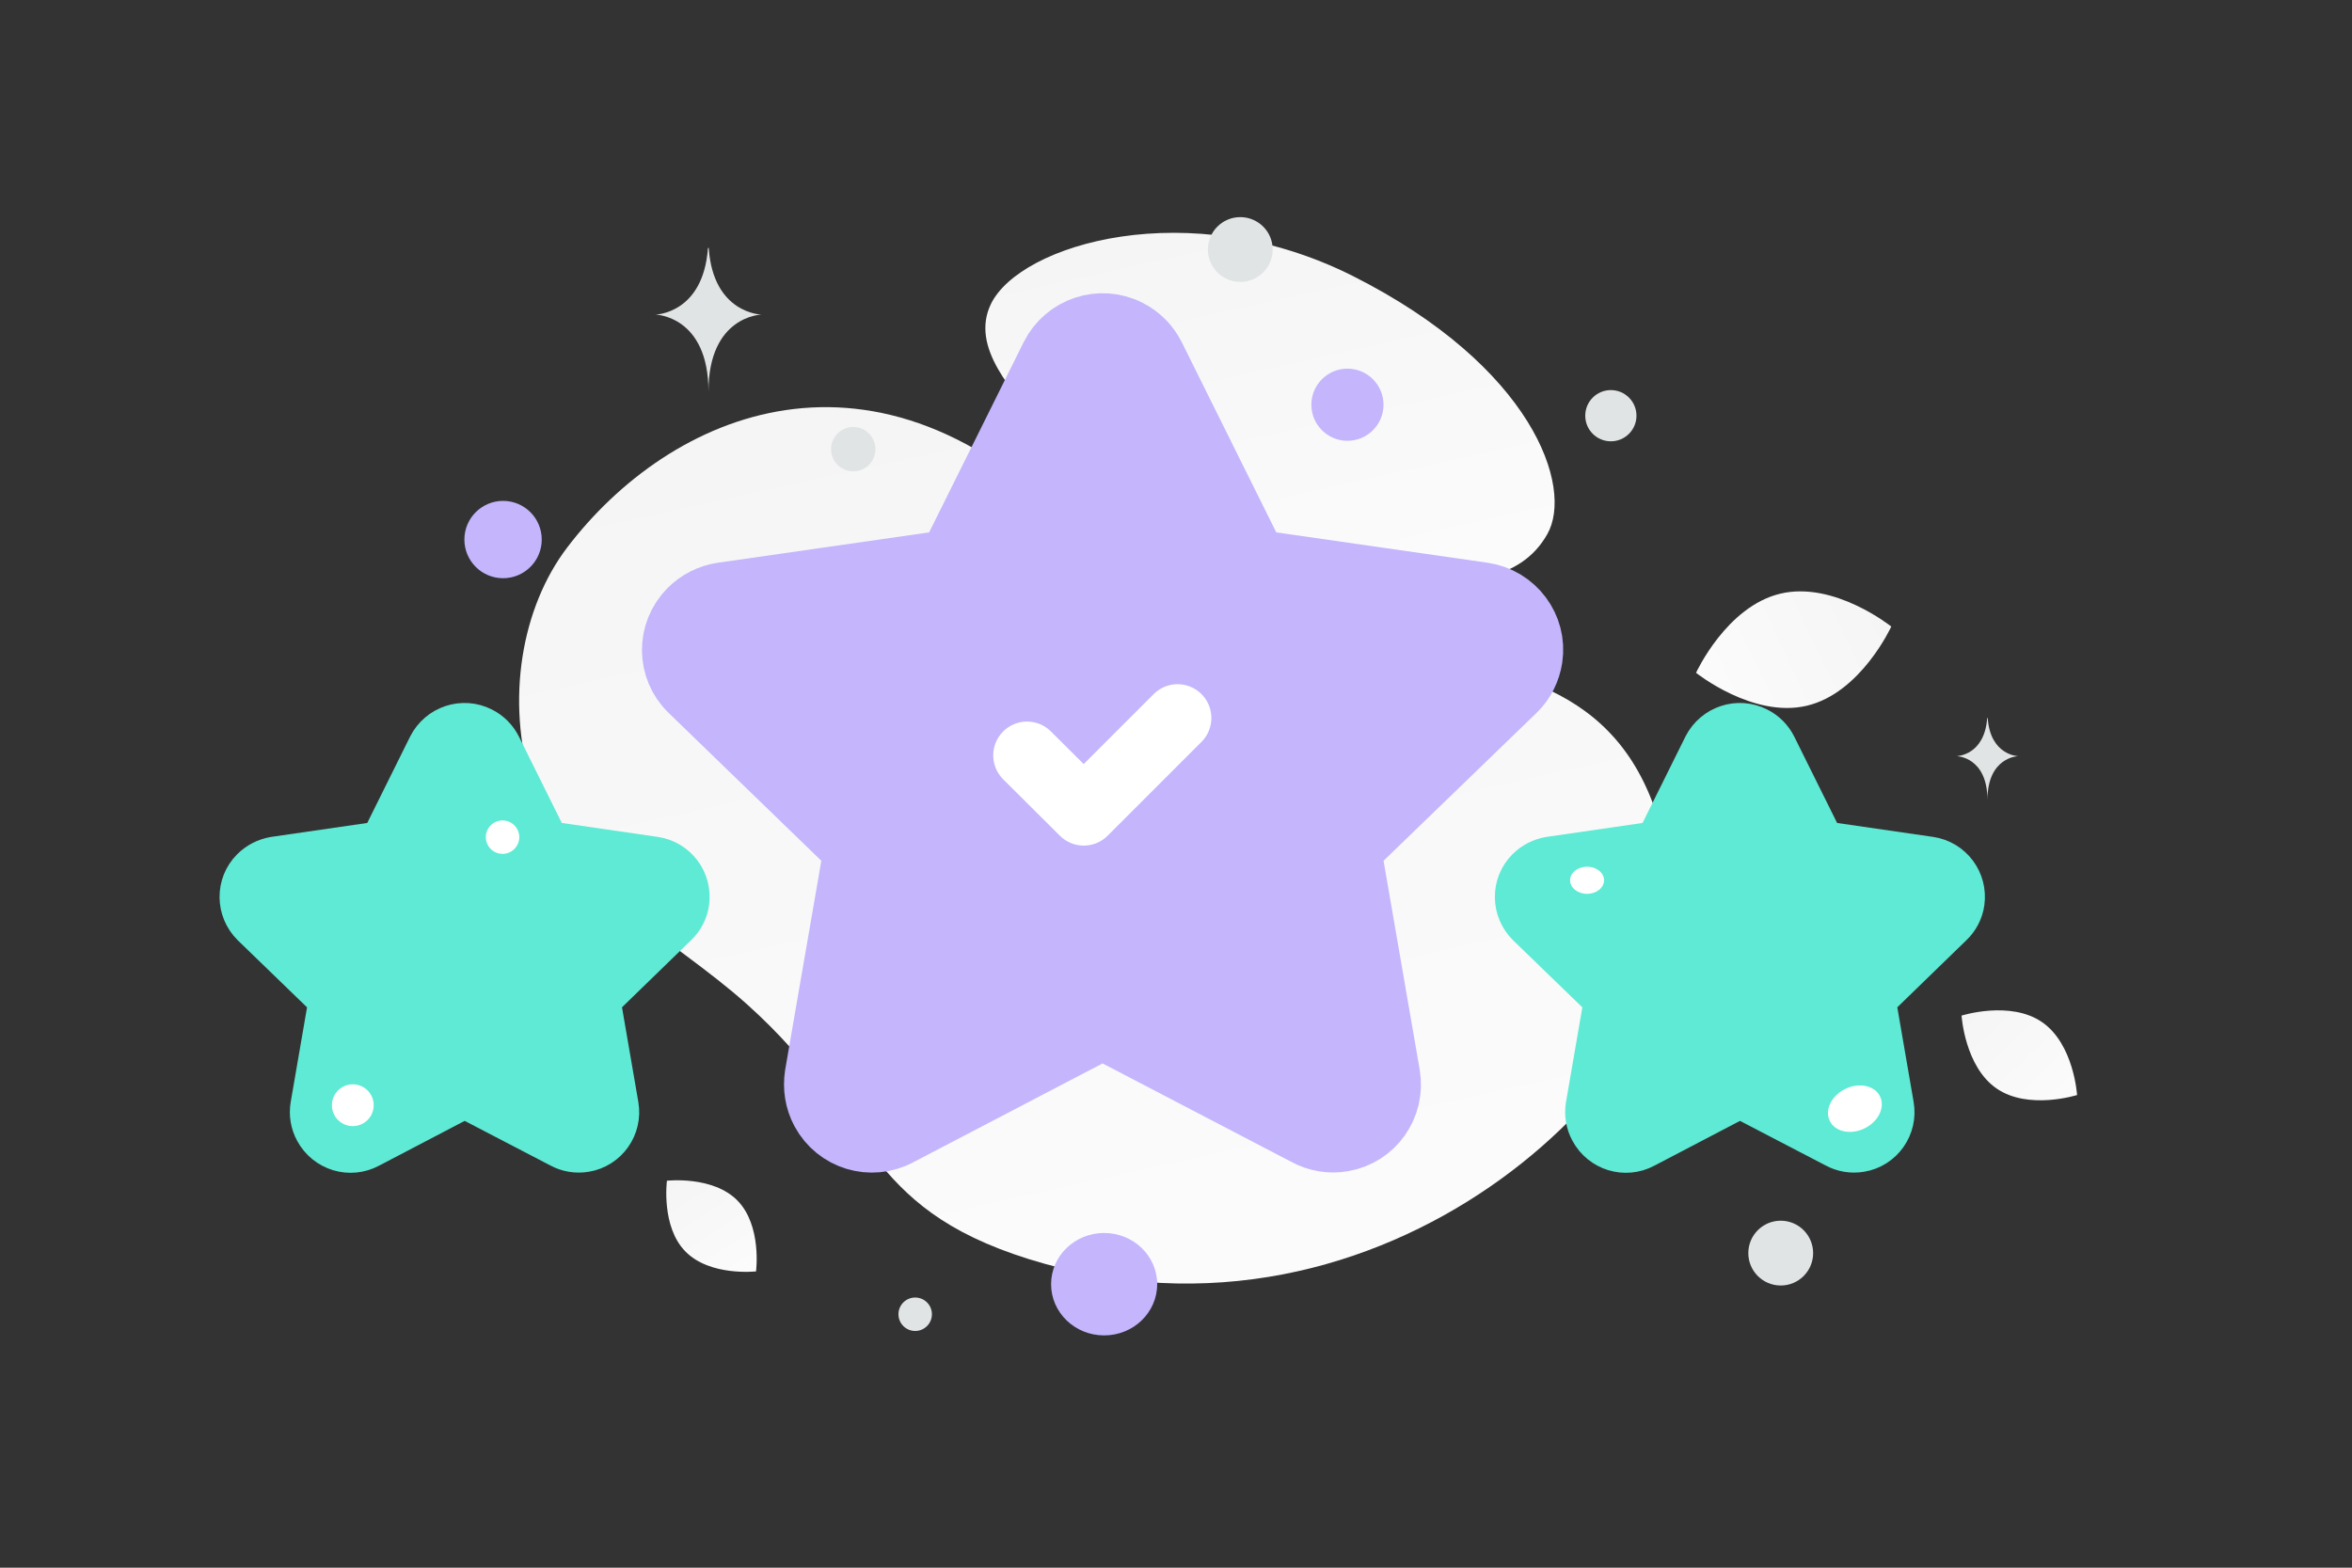 <?xml version="1.0" encoding="utf-8"?>
<!-- Generator: Adobe Illustrator 26.3.1, SVG Export Plug-In . SVG Version: 6.00 Build 0)  -->
<svg version="1.1" id="Layer_1" xmlns="http://www.w3.org/2000/svg" xmlns:xlink="http://www.w3.org/1999/xlink" x="0px" y="0px"
	 viewBox="0 0 900 600" style="enable-background:new 0 0 900 600;" xml:space="preserve">
<rect x="0" y="0" width="900" height="600" fill="#333333" stroke="none"/>
<style type="text/css">
	.st0{fill:none;}
	.st1{fill:url(#SVGID_1_);}
	.st2{fill:url(#SVGID_00000029765613753933653680000015367802806807794589_);}
	
		.st3{fill-rule:evenodd;clip-rule:evenodd;fill:#C4B5FD;stroke:#C4B5FD;stroke-width:25.874;stroke-linecap:round;stroke-linejoin:round;}
	
		.st4{fill-rule:evenodd;clip-rule:evenodd;fill:#5EEAD4;stroke:#5EEAD4;stroke-width:25.874;stroke-linecap:round;stroke-linejoin:round;}
	.st5{fill:none;stroke:#FFFFFF;stroke-width:25.874;stroke-linecap:round;stroke-linejoin:round;}
	.st6{fill:url(#SVGID_00000171687795417957923320000011241280824465664130_);}
	.st7{fill:url(#SVGID_00000007409286639178443450000005593978995719684244_);}
	.st8{fill:url(#SVGID_00000025402304618830003790000008232800258742982534_);}
	.st9{fill:#C4B5FD;}
	.st10{fill:#E1E4E5;}
	.st11{fill:#FFFFFF;}
</style>
<g>
	<path class="st0" d="M0,0h900v600H0V0z"/>
	
		<linearGradient id="SVGID_1_" gradientUnits="userSpaceOnUse" x1="505.06" y1="-93.131" x2="295.466" y2="852.487" gradientTransform="matrix(1 0 0 -1 0 602)">
		<stop  offset="0" style="stop-color:#FFFFFF"/>
		<stop  offset="1" style="stop-color:#EEEEEE"/>
	</linearGradient>
	<path class="st1" d="M640.7,351.2c3.1,57.3-108.9,173.8-247,130.7c-64.2-20.1-58.8-53.4-107.6-97.3c-29.1-26.2-70.9-45.9-82.6-84
		c-10.1-32.8-3.9-68.1,13.5-91c39.2-51.6,118.3-86.9,196.2-5.6C491.2,285.3,632.7,203.4,640.7,351.2L640.7,351.2z"/>
	
		<linearGradient id="SVGID_00000107553314998085078990000013481194675721419412_" gradientUnits="userSpaceOnUse" x1="522.725" y1="278.79" x2="431.205" y2="690.042" gradientTransform="matrix(1 0 0 -1 0 602)">
		<stop  offset="0" style="stop-color:#FFFFFF"/>
		<stop  offset="1" style="stop-color:#EEEEEE"/>
	</linearGradient>
	<path style="fill:url(#SVGID_00000107553314998085078990000013481194675721419412_);" d="M592.1,204.4
		c-10.3,18.3-32.8,20.8-68.8,17.4c-27.1-2.6-51.8-4.7-78.9-19.4c-19-10.3-34-24.3-44.9-37.9c-11.9-14.7-28.4-31.5-20.3-48.2
		c11.2-22.9,75.7-42.2,138.4-10.7C586.5,140.3,602.2,186.5,592.1,204.4L592.1,204.4z"/>
	<path class="st3" d="M343.4,433.4c-10.1,5.4-22.6,1.6-28-8.5c-2.2-4.1-2.9-8.7-2.2-13.3l15-86.7l-63.4-61.4
		c-8.2-8-8.3-21.1-0.2-29.3c3.2-3.2,7.3-5.3,11.8-6l87.7-12.6l39.2-78.9c5.2-10.3,17.7-14.5,28-9.3c4,2,7.3,5.3,9.3,9.3l39.2,78.9
		l87.7,12.6c11.3,1.7,19.2,12.2,17.5,23.5c-0.7,4.5-2.7,8.6-6,11.8l-63.5,61.4l15,86.7c1.9,11.3-5.6,22-16.9,23.9
		c-4.6,0.8-9.2,0-13.3-2.2l-78.4-40.9L343.4,433.4L343.4,433.4z"/>
	<path class="st4" d="M139,434.7c-5,2.7-11.2,0.8-13.9-4.2c-1.1-2-1.5-4.3-1.1-6.6l7.4-42.9l-31.4-30.4c-4-4-4.1-10.5-0.1-14.5
		c1.6-1.6,3.6-2.6,5.8-3l43.4-6.3l19.4-39.1c2.6-5.1,8.8-7.2,13.9-4.6c2,1,3.6,2.6,4.6,4.6l19.4,39.1l43.4,6.3
		c5.6,0.8,9.5,6,8.7,11.6c-0.3,2.2-1.4,4.3-3,5.8L224.1,381l7.4,42.9c1,5.6-2.8,10.9-8.3,11.8c-2.3,0.4-4.6,0-6.6-1.1l-38.8-20.2
		L139,434.7z"/>
	<path class="st4" d="M627,434.7c-5,2.7-11.2,0.8-13.9-4.2c-1.1-2-1.5-4.3-1.1-6.6l7.4-42.9l-31.4-30.4c-4-4-4.1-10.5-0.1-14.5
		c1.6-1.6,3.6-2.6,5.8-3l43.4-6.3l19.4-39.1c2.6-5.1,8.8-7.2,13.9-4.6c2,1,3.6,2.6,4.6,4.6l19.4,39.1l43.4,6.3
		c5.6,0.8,9.5,6,8.7,11.6c-0.3,2.2-1.4,4.3-3,5.8L712.1,381l7.4,42.9c1,5.6-2.8,10.9-8.3,11.8c-2.3,0.4-4.6,0-6.6-1.1l-38.8-20.2
		L627,434.7L627,434.7z"/>
	<path class="st5" d="M450.6,274.8l-35.9,35.9L393,289.1"/>
	
		<linearGradient id="SVGID_00000148648681272886847410000015861416340053423776_" gradientUnits="userSpaceOnUse" x1="614.06" y1="319.17" x2="794.563" y2="404.445" gradientTransform="matrix(1 0 0 -1 0 602)">
		<stop  offset="0" style="stop-color:#FFFFFF"/>
		<stop  offset="1" style="stop-color:#EEEEEE"/>
	</linearGradient>
	<path style="fill:url(#SVGID_00000148648681272886847410000015861416340053423776_);" d="M691.4,270.1
		c-20.6,4.9-42.4-12.6-42.4-12.6s11.6-25.4,32.3-30.3c20.6-4.9,42.4,12.6,42.4,12.6S712.1,265.2,691.4,270.1L691.4,270.1z"/>
	
		<linearGradient id="SVGID_00000157987680162970936210000005763980522904279220_" gradientUnits="userSpaceOnUse" x1="811.233" y1="157.538" x2="715.22" y2="258.781" gradientTransform="matrix(1 0 0 -1 0 602)">
		<stop  offset="0" style="stop-color:#FFFFFF"/>
		<stop  offset="1" style="stop-color:#EEEEEE"/>
	</linearGradient>
	<path style="fill:url(#SVGID_00000157987680162970936210000005763980522904279220_);" d="M764,416.6c12.2,8.4,30.8,2.5,30.8,2.5
		s-1.2-19.5-13.4-27.9c-12.2-8.4-30.8-2.5-30.8-2.5S751.8,408.2,764,416.6z"/>
	
		<linearGradient id="SVGID_00000062896246619039025430000000472839838238322317_" gradientUnits="userSpaceOnUse" x1="299.538" y1="90.028" x2="231.502" y2="196.681" gradientTransform="matrix(1 0 0 -1 0 602)">
		<stop  offset="0" style="stop-color:#FFFFFF"/>
		<stop  offset="1" style="stop-color:#EEEEEE"/>
	</linearGradient>
	<path style="fill:url(#SVGID_00000062896246619039025430000000472839838238322317_);" d="M262.3,479c9.4,9.6,27,7.6,27,7.6
		s2.3-17.5-7.1-27.1c-9.4-9.6-27-7.6-27-7.6S252.9,469.5,262.3,479L262.3,479z"/>
	<ellipse class="st9" cx="422.5" cy="491.5" rx="20.3" ry="19.6"/>
	<circle class="st9" cx="192.5" cy="206.5" r="14.8"/>
	<circle class="st9" cx="515.6" cy="154.9" r="13.8"/>
	<circle class="st10" cx="681.4" cy="479.6" r="12.4"/>
	<circle class="st11" cx="135" cy="423" r="8"/>
	<circle class="st10" cx="350.2" cy="503" r="6.4"/>
	<circle class="st10" cx="616.4" cy="159.1" r="9.8"/>
	<circle class="st11" cx="192.3" cy="320.4" r="6.4"/>
	<circle class="st10" cx="326.5" cy="171.9" r="8.5"/>
	<ellipse class="st11" cx="607.3" cy="336.9" rx="6.5" ry="5.2"/>
	
		<ellipse transform="matrix(0.899 -0.439 0.439 0.899 -114.365 354.03)" class="st11" cx="709.4" cy="424.6" rx="10.7" ry="8.4"/>
	<circle class="st10" cx="474.6" cy="95.5" r="12.4"/>
	<path class="st10" d="M760.4,274.8h0.2c1,14.4,11.7,14.6,11.7,14.6s-11.8,0.2-11.8,16.8c0-16.6-11.8-16.8-11.8-16.8
		S759.4,289.2,760.4,274.8z M270.9,94.9h0.3c1.7,25.2,20.2,25.5,20.2,25.5s-20.3,0.4-20.3,29.5c0-29.1-20.3-29.5-20.3-29.5
		S269.1,120.1,270.9,94.9L270.9,94.9z"/>
</g>
</svg>
